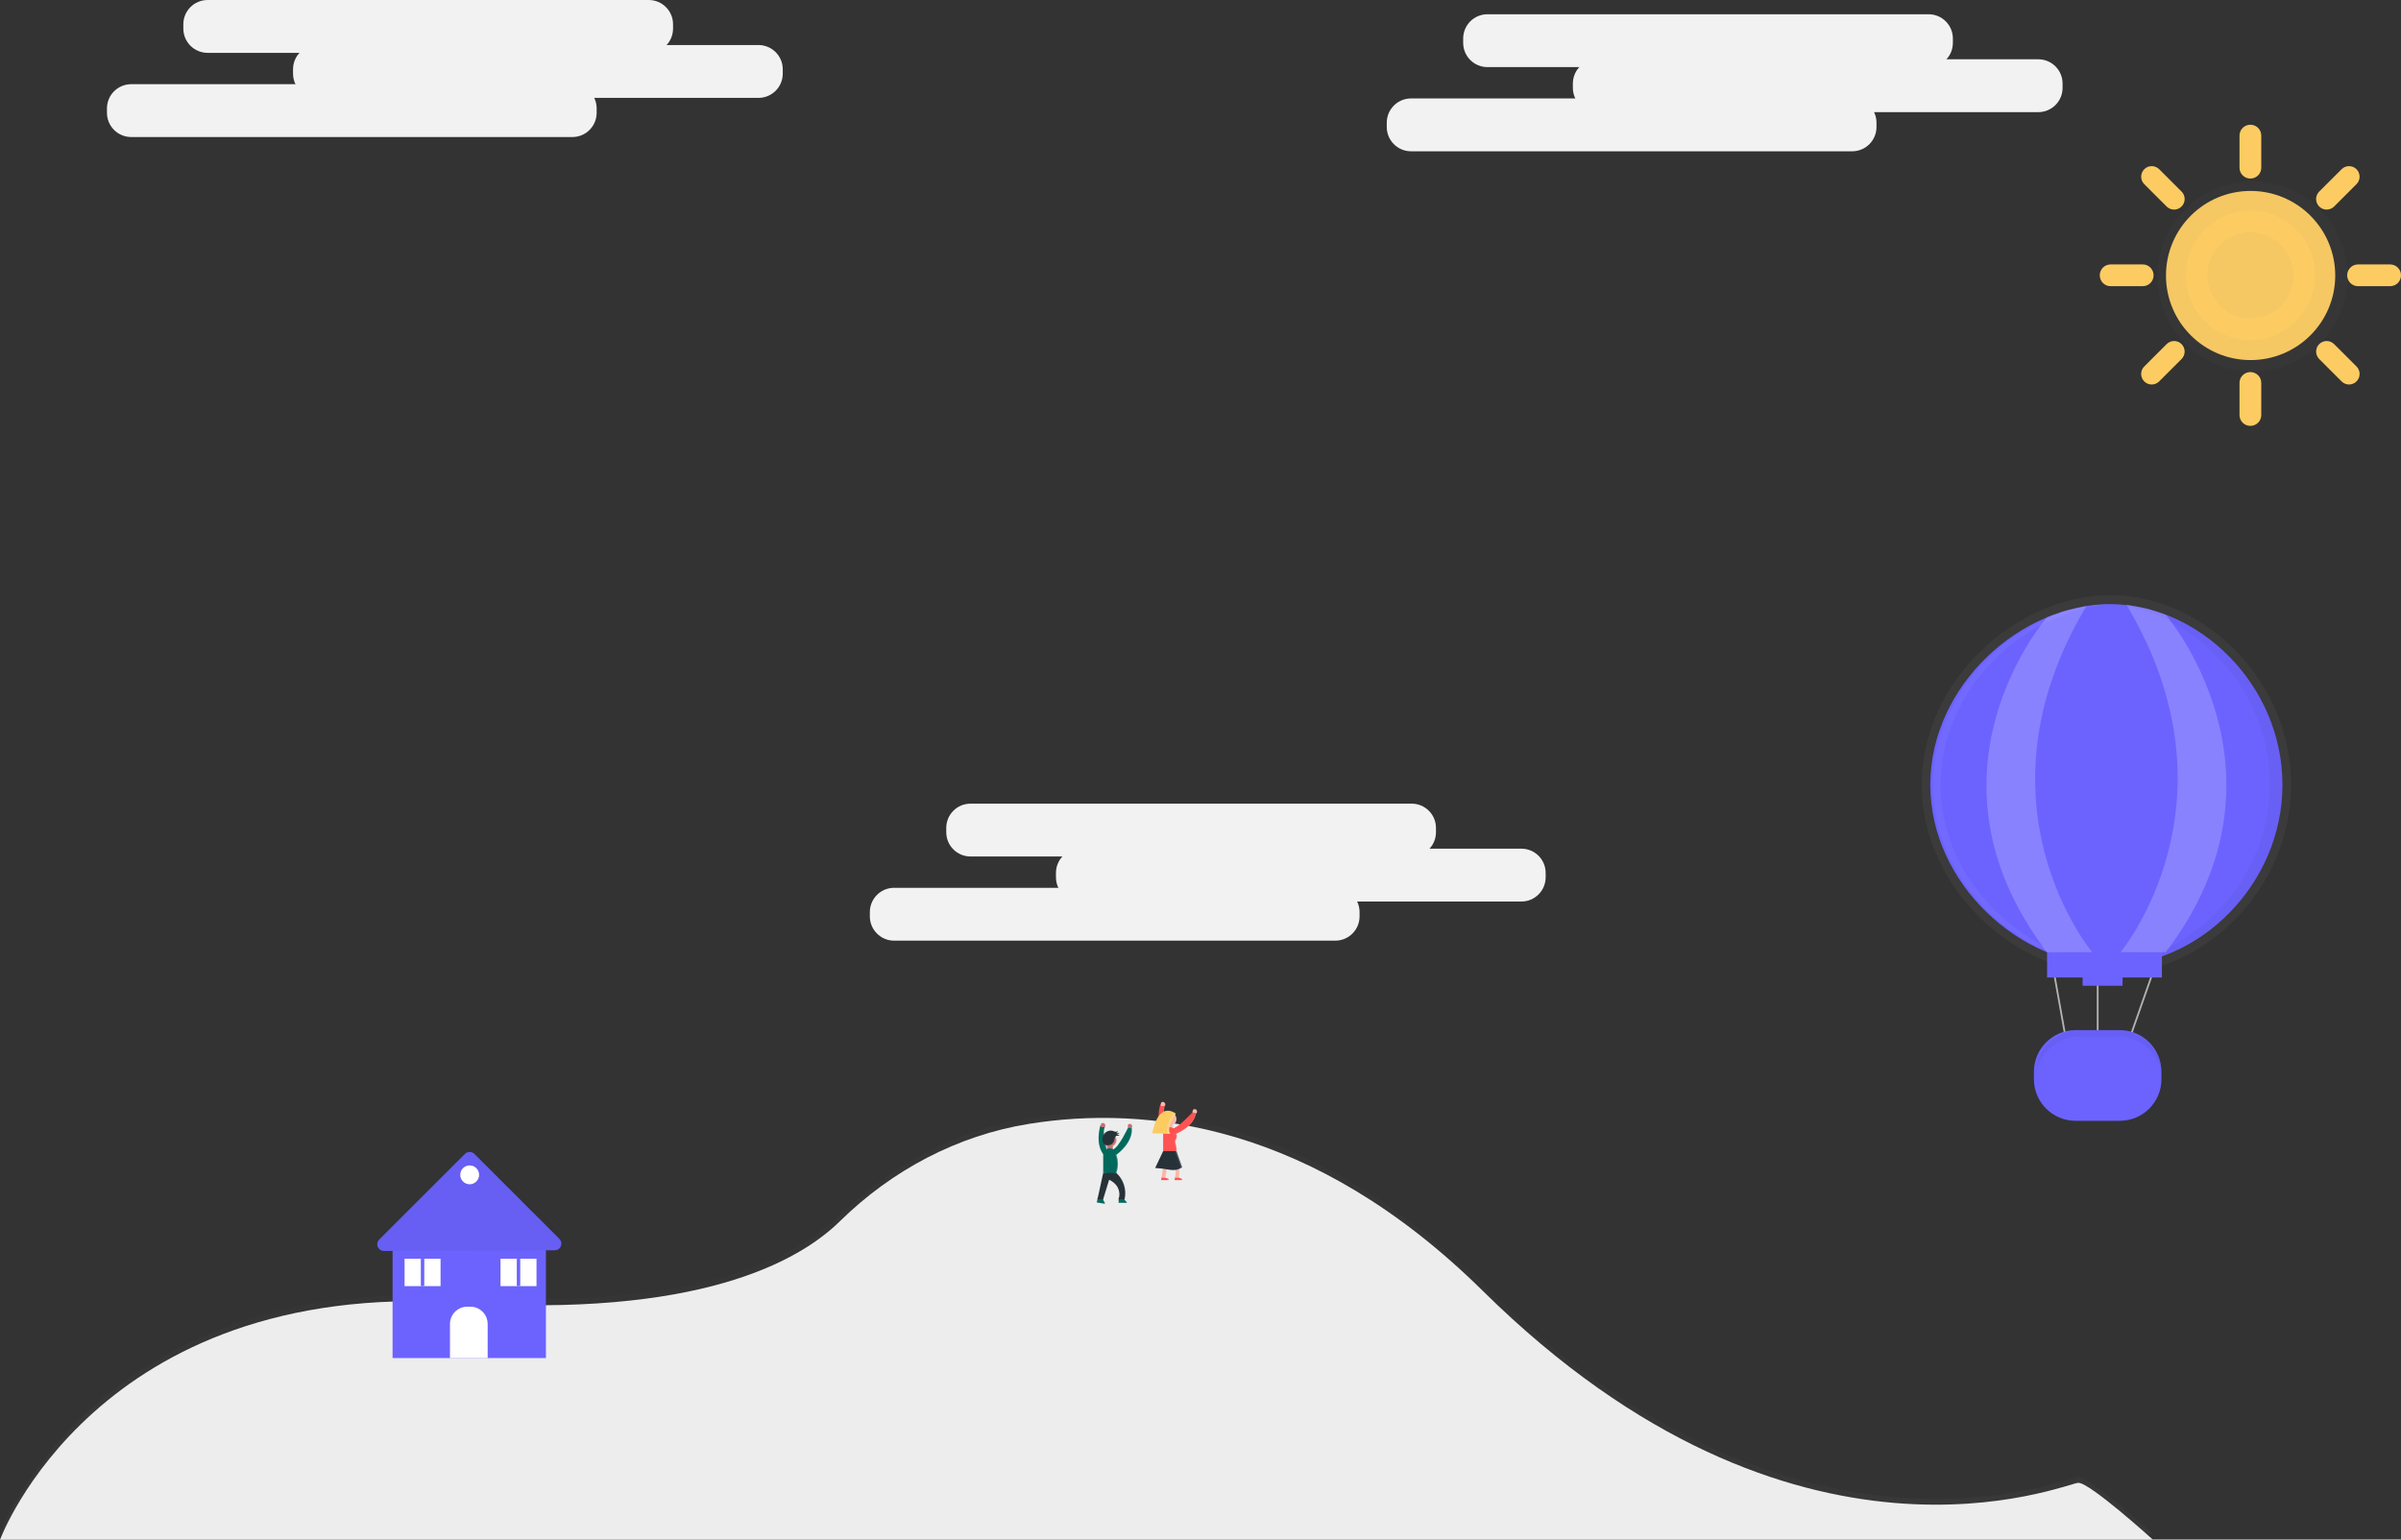 <svg width="1347" height="864" viewBox="0 0 1347 864" fill="none" xmlns="http://www.w3.org/2000/svg">
<rect x="0" y="0" width="1347" height="864" fill="#333333" stroke="none"/>
<path d="M1081.98 8H834.49C826.966 8 820.867 14.098 820.867 21.619V24.04C820.867 31.562 826.966 37.659 834.49 37.659H1081.98C1089.5 37.659 1095.6 31.562 1095.6 24.04V21.619C1095.6 14.098 1089.5 8 1081.98 8Z" fill="#F2F2F2"/>
<path d="M1143.52 33.27H896.027C888.503 33.27 882.404 39.367 882.404 46.889V49.309C882.404 56.831 888.503 62.929 896.027 62.929H1143.52C1151.04 62.929 1157.14 56.831 1157.14 49.309V46.889C1157.14 39.367 1151.04 33.27 1143.52 33.27Z" fill="#F2F2F2"/>
<path d="M1039.11 55.244H791.623C784.099 55.244 778 61.342 778 68.864V71.284C778 78.806 784.099 84.903 791.623 84.903H1039.11C1046.64 84.903 1052.74 78.806 1052.74 71.284V68.864C1052.74 61.342 1046.64 55.244 1039.11 55.244Z" fill="#F2F2F2"/>
<path d="M791.98 451H544.49C536.966 451 530.867 457.098 530.867 464.619V467.04C530.867 474.562 536.966 480.659 544.49 480.659H791.98C799.504 480.659 805.603 474.562 805.603 467.04V464.619C805.603 457.098 799.504 451 791.98 451Z" fill="#F2F2F2"/>
<path d="M853.517 476.27H606.027C598.503 476.27 592.404 482.367 592.404 489.889V492.31C592.404 499.831 598.503 505.929 606.027 505.929H853.517C861.041 505.929 867.14 499.831 867.14 492.31V489.889C867.14 482.367 861.041 476.27 853.517 476.27Z" fill="#F2F2F2"/>
<path d="M749.113 498.23H501.623C494.099 498.23 488 504.328 488 511.85V514.27C488 521.792 494.099 527.89 501.623 527.89H749.113C756.637 527.89 762.736 521.792 762.736 514.27V511.85C762.736 504.328 756.637 498.23 749.113 498.23Z" fill="#F2F2F2"/>
<path d="M363.966 0H116.476C108.952 0 102.853 6.098 102.853 13.619V16.04C102.853 23.562 108.952 29.659 116.476 29.659H363.966C371.49 29.659 377.589 23.562 377.589 16.04V13.619C377.589 6.098 371.49 0 363.966 0Z" fill="#F2F2F2"/>
<path d="M425.517 25.27H178.027C170.503 25.27 164.404 31.367 164.404 38.889V41.31C164.404 48.831 170.503 54.929 178.027 54.929H425.517C433.041 54.929 439.14 48.831 439.14 41.31V38.889C439.14 31.367 433.041 25.27 425.517 25.27Z" fill="#F2F2F2"/>
<path d="M321.113 47.244H73.623C66.099 47.244 60 53.342 60 60.864V63.284C60 70.806 66.099 76.903 73.623 76.903H321.113C328.637 76.903 334.736 70.806 334.736 63.284V60.864C334.736 53.342 328.637 47.244 321.113 47.244Z" fill="#F2F2F2"/>
<g opacity="0.5">
<path opacity="0.5" d="M1166.1 828.844C1159.51 828.844 1007.85 894.767 832.018 721.174C736.532 626.918 643.002 616.881 577.457 627.396C537.176 633.851 500.395 653.514 471.261 681.997C447.831 704.997 391.122 736.338 258.254 727.778C53.85 714.596 0 860.718 0 860.718H1207.77C1207.77 860.718 1172.65 828.844 1166.1 828.844Z" fill="url(#paint0_linear)"/>
</g>
<path d="M0.055 864C0.055 864 53.905 717.878 258.309 731.06C391.177 739.661 447.899 708.279 471.261 685.293C500.341 656.755 537.107 637.146 577.348 630.692C642.893 620.176 736.437 630.213 831.909 724.469C1007.74 898.062 1159.4 832.139 1165.99 832.139C1172.59 832.139 1207.75 864 1207.75 864H0.055Z" fill="#F2F2F2"/>
<path opacity="0.02" d="M0.055 864C0.055 864 53.905 717.878 258.309 731.06C391.177 739.661 447.899 708.279 471.261 685.293C500.341 656.755 537.107 637.146 577.348 630.692C642.893 620.176 736.437 630.213 831.909 724.469C1007.74 898.062 1159.4 832.139 1165.99 832.139C1172.59 832.139 1207.75 864 1207.75 864H0.055Z" fill="black"/>
<path d="M1262.62 202.071C1288.84 202.071 1310.1 180.822 1310.1 154.61C1310.1 128.398 1288.84 107.149 1262.62 107.149C1236.4 107.149 1215.15 128.398 1215.15 154.61C1215.15 180.822 1236.4 202.071 1262.62 202.071Z" fill="#FCCC63"/>
<path opacity="0.5" d="M1263.72 208.443C1293.14 208.443 1317 184.597 1317 155.18C1317 125.763 1293.14 101.916 1263.72 101.916C1234.29 101.916 1210.44 125.763 1210.44 155.18C1210.44 184.597 1234.29 208.443 1263.72 208.443Z" fill="url(#paint1_linear)"/>
<path d="M1262.5 100.199C1260.88 100.199 1259.33 99.563 1258.19 98.43C1257.04 97.297 1256.4 95.76 1256.4 94.158V76.032C1256.4 74.432 1257.05 72.897 1258.19 71.766C1259.33 70.635 1260.88 70 1262.5 70C1264.12 70 1265.67 70.635 1266.81 71.766C1267.95 72.897 1268.6 74.432 1268.6 76.032V94.158C1268.6 94.951 1268.44 95.737 1268.13 96.47C1267.83 97.203 1267.38 97.869 1266.81 98.43C1266.25 98.991 1265.57 99.436 1264.83 99.739C1264.09 100.043 1263.3 100.199 1262.5 100.199V100.199Z" fill="#FCCC63"/>
<path d="M1262.5 239C1261.7 239 1260.91 238.844 1260.17 238.54C1259.43 238.237 1258.75 237.792 1258.19 237.232C1257.62 236.671 1257.17 236.005 1256.87 235.273C1256.56 234.54 1256.4 233.755 1256.4 232.962V214.848C1256.4 214.054 1256.56 213.268 1256.86 212.534C1257.17 211.801 1257.62 211.134 1258.18 210.572C1258.75 210.011 1259.42 209.565 1260.16 209.261C1260.9 208.957 1261.7 208.801 1262.5 208.801C1263.3 208.801 1264.1 208.957 1264.84 209.261C1265.58 209.565 1266.25 210.011 1266.82 210.572C1267.38 211.134 1267.83 211.801 1268.14 212.534C1268.44 213.268 1268.6 214.054 1268.6 214.848V232.962C1268.6 233.755 1268.44 234.54 1268.13 235.273C1267.83 236.005 1267.38 236.671 1266.81 237.232C1266.25 237.792 1265.57 238.237 1264.83 238.54C1264.09 238.844 1263.3 239 1262.5 239V239Z" fill="#FCCC63"/>
<path d="M1305.3 117.622C1304.13 117.622 1302.98 117.275 1302.01 116.624C1301.04 115.974 1300.28 115.049 1299.83 113.968C1299.38 112.886 1299.26 111.696 1299.49 110.548C1299.72 109.4 1300.28 108.345 1301.11 107.517L1313.67 94.961C1314.78 93.852 1316.28 93.23 1317.85 93.23C1319.42 93.231 1320.93 93.854 1322.04 94.964C1323.15 96.074 1323.77 97.579 1323.77 99.148C1323.77 100.717 1323.15 102.222 1322.04 103.332L1309.48 115.888C1308.93 116.439 1308.28 116.875 1307.56 117.173C1306.84 117.47 1306.07 117.623 1305.3 117.622V117.622Z" fill="#FCCC63"/>
<path d="M1207.15 215.77C1205.98 215.77 1204.83 215.423 1203.86 214.772C1202.89 214.122 1202.13 213.198 1201.68 212.116C1201.23 211.035 1201.12 209.845 1201.34 208.697C1201.57 207.549 1202.14 206.494 1202.96 205.666L1215.52 193.112C1216.63 192.002 1218.13 191.378 1219.7 191.378C1221.27 191.378 1222.78 192.001 1223.89 193.111C1225 194.221 1225.62 195.727 1225.62 197.296C1225.62 198.866 1225 200.372 1223.89 201.482L1211.33 214.036C1210.78 214.587 1210.13 215.023 1209.41 215.321C1208.7 215.618 1207.93 215.771 1207.15 215.77V215.77Z" fill="#FCCC63"/>
<path d="M1340.95 160.598H1322.83C1321.23 160.595 1319.7 159.952 1318.57 158.809C1317.44 157.665 1316.8 156.116 1316.8 154.5C1316.8 152.884 1317.44 151.335 1318.57 150.191C1319.7 149.048 1321.23 148.405 1322.83 148.402H1340.95C1341.74 148.401 1342.53 148.558 1343.27 148.864C1344 149.169 1344.67 149.618 1345.23 150.185C1345.79 150.751 1346.24 151.424 1346.54 152.164C1346.84 152.905 1347 153.698 1347 154.5C1347 155.302 1346.84 156.095 1346.54 156.836C1346.24 157.576 1345.79 158.249 1345.23 158.815C1344.67 159.382 1344 159.83 1343.27 160.136C1342.53 160.442 1341.74 160.599 1340.95 160.598V160.598Z" fill="#FCCC63"/>
<path d="M1202.17 160.598H1184.05C1183.26 160.599 1182.47 160.442 1181.73 160.136C1181 159.83 1180.33 159.382 1179.77 158.815C1179.21 158.249 1178.76 157.576 1178.46 156.836C1178.16 156.095 1178 155.302 1178 154.5C1178 153.698 1178.16 152.905 1178.46 152.164C1178.76 151.424 1179.21 150.751 1179.77 150.185C1180.33 149.618 1181 149.169 1181.73 148.864C1182.47 148.558 1183.26 148.401 1184.05 148.402H1202.17C1203.77 148.405 1205.3 149.048 1206.43 150.191C1207.56 151.335 1208.2 152.884 1208.2 154.5C1208.2 156.116 1207.56 157.665 1206.43 158.809C1205.3 159.952 1203.77 160.595 1202.17 160.598H1202.17Z" fill="#FCCC63"/>
<path d="M1317.85 215.77C1317.08 215.771 1316.31 215.618 1315.59 215.321C1314.87 215.023 1314.22 214.587 1313.67 214.036L1301.12 201.484C1300.57 200.935 1300.13 200.282 1299.83 199.564C1299.53 198.846 1299.38 198.076 1299.38 197.299C1299.38 196.521 1299.53 195.751 1299.83 195.032C1300.13 194.314 1300.56 193.661 1301.11 193.111C1301.66 192.561 1302.31 192.125 1303.03 191.828C1303.75 191.53 1304.52 191.378 1305.3 191.378C1306.08 191.378 1306.85 191.532 1307.56 191.83C1308.28 192.129 1308.93 192.565 1309.48 193.116L1322.04 205.668C1322.86 206.496 1323.43 207.55 1323.66 208.698C1323.88 209.846 1323.77 211.036 1323.32 212.117C1322.87 213.198 1322.11 214.122 1321.14 214.772C1320.17 215.423 1319.02 215.77 1317.85 215.77V215.77Z" fill="#FCCC63"/>
<path d="M1219.7 117.622C1218.93 117.623 1218.16 117.47 1217.44 117.173C1216.72 116.875 1216.07 116.439 1215.52 115.888L1202.96 103.334C1202.41 102.784 1201.98 102.132 1201.68 101.414C1201.38 100.696 1201.23 99.926 1201.23 99.149C1201.23 98.372 1201.38 97.602 1201.68 96.884C1201.98 96.166 1202.41 95.513 1202.96 94.964C1203.51 94.414 1204.17 93.978 1204.88 93.681C1205.6 93.383 1206.37 93.23 1207.15 93.23C1207.93 93.23 1208.7 93.383 1209.41 93.681C1210.13 93.978 1210.78 94.414 1211.33 94.964L1223.89 107.519C1224.72 108.346 1225.28 109.401 1225.51 110.549C1225.74 111.697 1225.62 112.887 1225.17 113.968C1224.72 115.05 1223.96 115.974 1222.99 116.624C1222.02 117.275 1220.87 117.622 1219.7 117.622V117.622Z" fill="#FCCC63"/>
<path d="M1262.5 190.797C1255.32 190.797 1248.3 188.668 1242.33 184.68C1236.37 180.692 1231.71 175.023 1228.97 168.39C1226.22 161.758 1225.5 154.46 1226.9 147.419C1228.3 140.378 1231.76 133.91 1236.83 128.834C1241.91 123.758 1248.38 120.301 1255.42 118.9C1262.46 117.5 1269.76 118.218 1276.39 120.966C1283.02 123.713 1288.69 128.365 1292.68 134.334C1296.67 140.303 1298.8 147.321 1298.8 154.5C1298.79 164.123 1294.96 173.349 1288.15 180.154C1281.35 186.959 1272.12 190.786 1262.5 190.797V190.797ZM1262.5 130.302C1257.71 130.302 1253.04 131.721 1249.06 134.38C1245.08 137.039 1241.98 140.818 1240.14 145.24C1238.31 149.661 1237.83 154.527 1238.77 159.221C1239.7 163.915 1242.01 168.227 1245.39 171.611C1248.77 174.995 1253.09 177.3 1257.78 178.233C1262.47 179.167 1267.34 178.688 1271.76 176.856C1276.18 175.025 1279.96 171.923 1282.62 167.944C1285.28 163.964 1286.7 159.286 1286.7 154.5C1286.69 148.084 1284.14 141.934 1279.6 137.397C1275.07 132.861 1268.92 130.309 1262.5 130.302V130.302Z" fill="#FCCC63"/>
<path d="M306.278 698.228H220.243V762.128H306.278V698.228Z" fill="#6C63FF"/>
<path d="M212.747 695.63L260.826 647.566C261.174 647.217 261.587 646.94 262.043 646.751C262.498 646.562 262.986 646.465 263.479 646.465C263.972 646.465 264.46 646.562 264.916 646.751C265.371 646.94 265.784 647.217 266.133 647.566L313.828 695.247C314.352 695.771 314.71 696.438 314.856 697.164C315.001 697.89 314.928 698.644 314.646 699.329C314.363 700.014 313.884 700.599 313.269 701.012C312.653 701.425 311.929 701.646 311.188 701.647L215.442 702.03C214.696 702.039 213.965 701.826 213.341 701.418C212.717 701.009 212.229 700.424 211.939 699.737C211.65 699.05 211.572 698.292 211.716 697.56C211.86 696.829 212.219 696.157 212.747 695.63V695.63Z" fill="#6C63FF"/>
<path opacity="0.05" d="M212.747 695.63L260.826 647.566C261.174 647.217 261.587 646.94 262.043 646.751C262.498 646.562 262.986 646.465 263.479 646.465C263.972 646.465 264.46 646.562 264.916 646.751C265.371 646.94 265.784 647.217 266.133 647.566L313.828 695.247C314.352 695.771 314.71 696.438 314.856 697.164C315.001 697.89 314.928 698.644 314.646 699.329C314.363 700.014 313.884 700.599 313.269 701.012C312.653 701.425 311.929 701.646 311.188 701.647L215.442 702.03C214.696 702.039 213.965 701.826 213.341 701.418C212.717 701.009 212.229 700.424 211.939 699.737C211.65 699.05 211.572 698.292 211.716 697.56C211.86 696.829 212.219 696.157 212.747 695.63V695.63Z" fill="black"/>
<path d="M262.152 733.303H263.876C266.451 733.303 268.921 734.325 270.743 736.146C272.564 737.967 273.587 740.436 273.587 743.011V762.155H252.441V743.011C252.441 740.436 253.464 737.967 255.285 736.146C257.107 734.325 259.577 733.303 262.152 733.303V733.303Z" fill="white"/>
<path d="M263.493 664.604C266.416 664.604 268.786 662.234 268.786 659.312C268.786 656.389 266.416 654.02 263.493 654.02C260.569 654.02 258.199 656.389 258.199 659.312C258.199 662.234 260.569 664.604 263.493 664.604Z" fill="white"/>
<path d="M247.161 706.392H226.973V721.762H247.161V706.392Z" fill="white"/>
<path d="M238.024 706.392H236.096V721.762H238.024V706.392Z" fill="#6C63FF"/>
<path d="M300.984 706.392H280.795V721.762H300.984V706.392Z" fill="white"/>
<path d="M291.861 706.392H289.932V721.762H291.861V706.392Z" fill="#6C63FF"/>
<g opacity="0.2">
<path opacity="0.2" d="M618.983 630.569C618.807 630.528 618.983 630.569 618.983 630.569V630.569Z" fill="url(#paint2_linear)"/>
</g>
<g opacity="0.2">
<path opacity="0.2" d="M620.967 670.278H621.131C621.165 670.266 621.195 670.243 621.217 670.214C621.238 670.185 621.251 670.151 621.254 670.114C621.265 670.06 621.265 670.005 621.254 669.95V669.814C621.117 669.485 620.803 669.048 620.625 668.665L620.543 668.46C620.535 668.369 620.535 668.277 620.543 668.186C620.543 668.186 620.543 668.104 620.543 668.063L623.497 658.368L623.566 658.136C623.566 658.136 627.327 659.749 628.298 662.976C628.858 664.542 628.887 666.247 628.38 667.831L628.312 667.995H628.38V669.773H632.484C632.771 669.636 632.388 669.28 632.005 668.925L631.909 668.829L631.663 668.569C631.594 668.49 631.534 668.403 631.485 668.309L631.417 668.145V668.05H631.294V667.899C631.806 665.524 631.69 663.055 630.956 660.739C630.222 658.422 628.896 656.337 627.108 654.69V654.69C628.098 651.74 628.098 648.547 627.108 645.597C627.491 645.323 634.946 639.935 634.891 632.962C634.913 632.588 634.913 632.214 634.891 631.84C634.891 631.84 635.534 631.307 634.891 630.336V630.254H634.823H634.371C634.077 630.283 633.792 630.377 633.537 630.528C633.537 630.528 633.113 631.895 633.537 632.251H633.428C633.428 632.251 629.01 641.823 626.055 643.19L625.85 643.067V641.823C625.853 641.768 625.853 641.713 625.85 641.658V641.658C625.853 641.608 625.853 641.558 625.85 641.508C626.182 641.336 626.482 641.109 626.739 640.838V640.838C626.837 640.735 626.929 640.625 627.013 640.51V640.51L627.122 640.346L627.232 640.154L627.314 639.977C627.372 639.848 627.422 639.715 627.464 639.58V639.416V639.211C627.464 639.211 627.464 639.101 627.464 639.047C627.464 638.978 627.464 638.91 627.464 638.828C627.464 638.436 627.394 638.047 627.259 637.679C627.259 637.579 627.218 637.479 627.136 637.378L627.067 637.228L626.972 637.064C627.045 636.973 627.133 636.895 627.232 636.831C627.421 636.725 627.631 636.66 627.847 636.64H628.38H628.49C628.568 636.609 628.641 636.567 628.709 636.517C628.813 636.43 628.934 636.364 629.064 636.326H628.257H628.134H628.025H627.902H627.792H627.683H627.574H627.464H627.355L627.136 636.23C627.249 636.275 627.369 636.303 627.491 636.312H627.956H628.039L628.121 636.243V636.134H627.97H627.874C627.688 636.159 627.5 636.159 627.314 636.134H626.917H626.739L626.575 636.066C626.8 636.147 627.048 636.136 627.265 636.035C627.482 635.934 627.649 635.75 627.731 635.526C627.812 635.301 627.801 635.053 627.7 634.836C627.599 634.619 627.415 634.452 627.19 634.37L627.341 634.274C627.498 634.139 627.597 633.948 627.615 633.741C627.633 633.656 627.633 633.567 627.615 633.481L627.519 633.563H627.437C627.178 633.746 626.864 633.833 626.548 633.81H626.438C626.159 633.738 625.889 633.637 625.631 633.509L625.399 633.427H625.33H625.139H625.029H624.879H624.154C623.132 633.461 622.159 633.87 621.418 634.575C621.248 634.744 621.092 634.927 620.953 635.122C620.854 634.121 621.039 633.111 621.487 632.21H621.405H621.159L621.035 632.442C621.1 632.112 621.226 631.797 621.405 631.512H621.323C621.504 631.309 621.605 631.046 621.605 630.774C621.605 630.501 621.504 630.239 621.323 630.035C620.68 629.065 619.49 629.817 619.49 629.817C619.394 630.133 619.33 630.458 619.298 630.788L619.107 630.705C618.888 631.444 616.453 639.922 620.475 645.337C620.469 645.451 620.469 645.565 620.475 645.679V654.813L617.739 667.339L617.206 669.704L621.049 670.333L620.967 670.278ZM621.651 640.674C621.868 640.854 622.107 641.005 622.362 641.125C622.355 641.212 622.355 641.299 622.362 641.385V642.575L622.13 642.684C621.952 642.096 621.801 641.412 621.637 640.674H621.651Z" fill="url(#paint3_linear)"/>
</g>
<path d="M634.932 632.907C634.932 632.907 635.643 632.305 634.932 631.239C634.221 630.172 632.908 631.006 632.908 631.006C632.908 631.006 632.429 632.552 632.908 632.907C633.387 633.263 634.932 632.907 634.932 632.907Z" fill="#CA7070"/>
<path d="M627.573 672.781H630.856C630.844 672.937 630.866 673.093 630.92 673.239C630.975 673.386 631.06 673.518 631.171 673.629C631.608 674.135 632.539 674.75 632.087 674.996H627.573V672.781Z" fill="#00695C"/>
<path opacity="0.2" d="M630.925 673.629C630.814 673.518 630.729 673.386 630.674 673.239C630.62 673.093 630.598 672.937 630.61 672.781H630.842C630.831 672.937 630.852 673.093 630.907 673.239C630.961 673.386 631.047 673.518 631.157 673.629C631.595 674.135 632.525 674.75 632.074 674.996H631.841C632.251 674.75 631.362 674.135 630.925 673.629Z" fill="white"/>
<path d="M615.865 672.111L618.984 672.658C618.899 673.023 618.948 673.406 619.12 673.738C619.462 674.435 620.215 675.338 619.763 675.529L615.318 674.805L615.865 672.111Z" fill="#00695C"/>
<path d="M617.37 631.458C617.37 631.458 613.855 642.547 619.75 648.687L621.459 647.32C621.459 647.32 617.972 635.218 619.927 632.374C616.481 631.293 617.37 631.458 617.37 631.458Z" fill="#00695C"/>
<path d="M619.804 632.428C619.804 632.428 620.516 631.827 619.804 630.76C619.093 629.694 617.78 630.528 617.78 630.528C617.78 630.528 617.301 632.073 617.78 632.428C618.259 632.784 619.804 632.428 619.804 632.428Z" fill="#CA7070"/>
<path opacity="0.2" d="M618.847 673.683C618.674 673.351 618.626 672.968 618.71 672.603L615.865 672.138L618.984 672.658C618.899 673.023 618.948 673.406 619.12 673.738C619.462 674.435 620.215 675.338 619.763 675.529H619.572C619.873 675.201 619.175 674.353 618.847 673.683Z" fill="white"/>
<path d="M622.595 646.732H622.868C623.714 646.732 624.4 646.046 624.4 645.2V643.313C624.4 642.467 623.714 641.782 622.868 641.782H622.595C621.749 641.782 621.063 642.467 621.063 643.313V645.2C621.063 646.046 621.749 646.732 622.595 646.732Z" fill="#CA7070"/>
<path opacity="0.2" d="M621.213 648.044C621.213 648.044 617.766 636.093 619.64 633.153H619.914H619.996C618.04 635.997 621.528 648.099 621.528 648.099L619.818 649.466L619.668 649.302L621.213 648.044Z" fill="white"/>
<path d="M622.663 643.518C624.703 643.518 626.356 641.865 626.356 639.826C626.356 637.787 624.703 636.134 622.663 636.134C620.623 636.134 618.97 637.787 618.97 639.826C618.97 641.865 620.623 643.518 622.663 643.518Z" fill="#CA7070"/>
<path opacity="0.2" d="M623.976 645.063V643.45C623.989 643.332 623.989 643.212 623.976 643.094C624.699 642.725 625.28 642.128 625.629 641.395C625.978 640.663 626.076 639.836 625.908 639.042C625.74 638.248 625.315 637.532 624.699 637.004C624.082 636.476 623.309 636.165 622.499 636.12H622.704C623.532 636.119 624.337 636.397 624.989 636.908C625.64 637.42 626.101 638.135 626.297 638.94C626.492 639.745 626.412 640.592 626.068 641.345C625.724 642.099 625.137 642.715 624.4 643.094C624.413 643.212 624.413 643.332 624.4 643.45V645.063C624.4 645.506 624.224 645.93 623.911 646.243C623.598 646.556 623.174 646.732 622.731 646.732H622.526C622.93 646.678 623.3 646.479 623.567 646.172C623.834 645.865 623.98 645.47 623.976 645.063V645.063Z" fill="white"/>
<path d="M618.915 658.232C618.915 658.232 626.042 659.038 626.301 658.232C627.418 654.946 627.418 651.384 626.301 648.099C626.301 647.614 626.206 647.134 626.02 646.686C625.835 646.238 625.563 645.831 625.22 645.488C624.877 645.145 624.47 644.874 624.022 644.688C623.574 644.502 623.093 644.407 622.608 644.407V644.407C621.629 644.407 620.69 644.796 619.997 645.488C619.304 646.181 618.915 647.12 618.915 648.099V658.232Z" fill="#00695C"/>
<path d="M618.915 658.232L615.701 673H618.915L622.253 662.06C622.253 662.06 626.356 663.852 627.491 667.421C628.18 669.221 628.18 671.213 627.491 673.013H630.952V672.849C631.523 670.217 631.392 667.48 630.571 664.914C629.75 662.348 628.268 660.044 626.274 658.232" fill="#263238"/>
<path opacity="0.2" d="M625.823 658.232C626.939 654.946 626.939 651.384 625.823 648.099C625.821 647.161 625.463 646.259 624.82 645.576C624.177 644.893 623.298 644.48 622.362 644.421H622.595C623.574 644.421 624.513 644.81 625.206 645.502C625.899 646.194 626.288 647.134 626.288 648.113C627.404 651.398 627.404 654.96 626.288 658.245C626.192 658.532 625.221 658.614 624.003 658.601C625.057 658.573 625.823 658.478 625.823 658.232Z" fill="white"/>
<path d="M626.356 648.044C626.356 648.044 635.931 641.371 634.932 632.921H632.798C632.798 632.921 627.669 643.997 624.4 645.077C621.131 646.157 626.356 648.044 626.356 648.044Z" fill="#00695C"/>
<g opacity="0.2">
<path opacity="0.2" d="M622.184 662.293L618.915 673.054H618.437L621.774 662.115L622.184 662.293Z" fill="white"/>
<path opacity="0.2" d="M625.823 658.286H626.301C628.295 660.098 629.777 662.403 630.598 664.969C631.419 667.535 631.551 670.271 630.979 672.904V673.068H630.501V672.904C631.072 670.271 630.94 667.535 630.119 664.969C629.298 662.403 627.816 660.098 625.823 658.286Z" fill="white"/>
</g>
<path opacity="0.2" d="M634.577 633.003H634.932C635.89 641.467 626.356 648.126 626.356 648.126L626.124 648.031C627.19 647.251 635.466 640.92 634.577 633.003Z" fill="white"/>
<path d="M625.604 638.172C625.4 638.648 625.257 639.149 625.18 639.662C625.085 640.186 624.886 640.686 624.594 641.133C624.303 641.579 623.925 641.962 623.484 642.26C622.974 642.536 622.408 642.691 621.829 642.711C621.392 642.766 620.948 642.728 620.526 642.601C620.105 642.474 619.714 642.26 619.38 641.973C618.993 641.552 618.732 641.031 618.628 640.469C618.444 639.633 618.473 638.764 618.712 637.943C618.951 637.121 619.392 636.372 619.996 635.765C620.609 635.172 621.377 634.764 622.212 634.588C623.046 634.411 623.914 634.473 624.715 634.767C625.003 634.908 625.306 635.018 625.617 635.095C625.864 635.143 626.118 635.128 626.358 635.052C626.597 634.975 626.813 634.84 626.985 634.657C627.024 634.781 627.033 634.912 627.012 635.04C626.99 635.168 626.938 635.289 626.861 635.393C626.784 635.497 626.683 635.581 626.566 635.639C626.45 635.696 626.322 635.726 626.192 635.724C626.465 635.856 626.762 635.932 627.065 635.948C627.367 635.965 627.671 635.921 627.956 635.82C627.795 636.16 627.511 636.427 627.161 636.567C626.81 636.707 626.42 636.708 626.069 636.572C626.74 636.871 627.468 637.02 628.203 637.009C628.052 637.009 627.751 637.296 627.56 637.351C627.323 637.372 627.085 637.372 626.849 637.351C626.584 637.353 626.325 637.431 626.105 637.577C625.884 637.723 625.71 637.929 625.604 638.172Z" fill="#263238"/>
<g opacity="0.2">
<path opacity="0.2" d="M626.096 635.738C626.371 635.868 626.668 635.942 626.972 635.956C626.576 635.984 626.18 635.908 625.823 635.738C625.938 635.738 626.053 635.714 626.159 635.668C626.265 635.622 626.36 635.554 626.438 635.47C626.517 635.385 626.577 635.285 626.614 635.175C626.652 635.066 626.667 634.95 626.657 634.835L626.849 634.671C626.887 634.791 626.896 634.919 626.877 635.044C626.857 635.169 626.809 635.287 626.737 635.39C626.664 635.494 626.568 635.579 626.457 635.639C626.346 635.699 626.223 635.733 626.096 635.738V635.738Z" fill="white"/>
<path opacity="0.2" d="M625.358 635.095C625.046 635.018 624.743 634.908 624.455 634.767C624.019 634.594 623.556 634.496 623.087 634.48C623.653 634.46 624.216 634.558 624.742 634.767C625.031 634.908 625.333 635.018 625.645 635.095H625.768C625.632 635.116 625.494 635.116 625.358 635.095V635.095Z" fill="white"/>
<path opacity="0.2" d="M627.19 637.351C627.382 637.351 627.683 637.009 627.833 637.009C627.099 637.02 626.37 636.871 625.699 636.572C625.852 636.632 626.014 636.664 626.178 636.667C626.785 636.898 627.431 637.009 628.08 636.996C627.929 636.996 627.628 637.283 627.437 637.337C627.274 637.363 627.107 637.363 626.944 637.337L627.19 637.351Z" fill="white"/>
<path opacity="0.2" d="M621.583 642.711C622.162 642.691 622.728 642.536 623.238 642.26C623.679 641.962 624.057 641.579 624.348 641.133C624.64 640.686 624.839 640.186 624.934 639.662C625.011 639.149 625.154 638.648 625.358 638.172C625.465 637.952 625.63 637.764 625.834 637.63C626.039 637.495 626.276 637.418 626.52 637.406H626.753C626.508 637.418 626.271 637.495 626.067 637.63C625.862 637.764 625.698 637.952 625.59 638.172C625.386 638.648 625.244 639.149 625.166 639.662C625.071 640.186 624.872 640.686 624.581 641.133C624.29 641.579 623.912 641.962 623.47 642.26C622.961 642.536 622.394 642.691 621.815 642.711H621.583Z" fill="white"/>
<path opacity="0.2" d="M626.383 636.681C626.635 636.664 626.879 636.583 627.092 636.447C627.305 636.311 627.48 636.123 627.601 635.902L627.874 635.82C627.744 636.098 627.531 636.331 627.264 636.485C626.998 636.639 626.69 636.707 626.383 636.681V636.681Z" fill="white"/>
</g>
<path opacity="0.2" d="M634.7 632.907C634.7 632.907 635.411 632.305 634.7 631.239C634.606 631.083 634.476 630.952 634.322 630.857C634.167 630.762 633.992 630.705 633.811 630.692C634.03 630.667 634.252 630.705 634.451 630.802C634.65 630.899 634.817 631.05 634.932 631.239C635.643 632.305 634.932 632.907 634.932 632.907C634.483 633.006 634.024 633.056 633.564 633.057C633.946 633.038 634.326 632.988 634.7 632.907Z" fill="white"/>
<path d="M651.004 619.629C651.004 619.629 647.489 630.719 653.384 636.859L655.094 635.491C655.094 635.491 651.606 623.39 653.562 620.546C650.115 619.465 651.004 619.629 651.004 619.629Z" fill="#FF5252"/>
<path d="M653.438 620.614C653.438 620.614 654.15 620.012 653.438 618.946C652.727 617.879 651.414 618.713 651.414 618.713C651.414 618.713 650.935 620.258 651.414 620.614C651.893 620.97 653.438 620.614 653.438 620.614Z" fill="#F6B9AD"/>
<path d="M656.229 634.917H656.502C657.349 634.917 658.034 634.231 658.034 633.386V631.499C658.034 630.653 657.349 629.967 656.502 629.967H656.229C655.383 629.967 654.697 630.653 654.697 631.499V633.386C654.697 634.231 655.383 634.917 656.229 634.917Z" fill="#F6B9AD"/>
<path opacity="0.2" d="M654.847 636.271C654.847 636.271 651.4 624.32 653.274 621.38H653.548H653.63C651.674 624.224 655.162 636.326 655.162 636.326L653.452 637.693L653.302 637.529L654.847 636.271Z" fill="white"/>
<path d="M656.297 631.69C658.337 631.69 659.99 630.037 659.99 627.998C659.99 625.959 658.337 624.306 656.297 624.306C654.258 624.306 652.604 625.959 652.604 627.998C652.604 630.037 654.258 631.69 656.297 631.69Z" fill="#F6B9AD"/>
<path opacity="0.2" d="M657.61 633.235V631.635C657.623 631.517 657.623 631.398 657.61 631.28C658.333 630.91 658.914 630.313 659.263 629.581C659.612 628.848 659.71 628.021 659.542 627.228C659.374 626.434 658.949 625.717 658.333 625.189C657.717 624.661 656.943 624.351 656.133 624.306H656.338C657.167 624.305 657.971 624.583 658.623 625.094C659.275 625.605 659.735 626.321 659.931 627.126C660.127 627.93 660.046 628.778 659.702 629.531C659.358 630.284 658.771 630.9 658.034 631.28C658.047 631.398 658.047 631.517 658.034 631.635V633.249C658.034 633.691 657.859 634.116 657.546 634.429C657.233 634.741 656.808 634.917 656.366 634.917H656.16C656.566 634.864 656.939 634.662 657.206 634.352C657.473 634.042 657.617 633.645 657.61 633.235V633.235Z" fill="white"/>
<path d="M652.549 646.403C652.549 646.403 659.676 647.21 659.936 646.403C660.784 643.805 658.568 640.934 659.648 639.566C659.982 639.083 660.184 638.521 660.235 637.936C660.285 637.351 660.182 636.763 659.936 636.23C659.936 635.745 659.84 635.265 659.654 634.817C659.469 634.369 659.197 633.962 658.854 633.619C658.511 633.276 658.104 633.004 657.656 632.819C657.208 632.633 656.727 632.538 656.242 632.538V632.538C655.263 632.538 654.324 632.927 653.631 633.619C652.938 634.312 652.549 635.251 652.549 636.23V646.403Z" fill="#FF5252"/>
<path opacity="0.2" d="M659.662 639.621C659.996 639.138 660.198 638.576 660.248 637.991C660.299 637.406 660.196 636.818 659.949 636.285C659.949 635.305 659.56 634.366 658.868 633.674C658.175 632.981 657.236 632.593 656.256 632.593H656.024C656.96 632.652 657.839 633.065 658.481 633.748C659.124 634.431 659.483 635.333 659.484 636.271C659.731 636.804 659.834 637.392 659.783 637.977C659.733 638.562 659.531 639.124 659.197 639.607C658.048 640.975 660.332 643.792 659.484 646.444C659.402 646.691 658.663 646.786 657.692 646.8C658.896 646.8 659.867 646.732 659.963 646.444C660.797 643.805 658.513 640.988 659.662 639.621Z" fill="white"/>
<path d="M658.417 646.171C661.165 650.516 662.234 655.712 661.427 660.789V660.953H659.211C659.655 659.115 659.655 657.198 659.211 655.36C658.79 653.219 657.591 651.31 655.846 650L653.698 660.939H651.633L653.698 646.171H658.417Z" fill="#F6B9AD"/>
<path d="M670.96 624.921C670.96 624.921 671.822 624.566 671.452 623.321C671.083 622.077 669.592 622.501 669.592 622.501C669.592 622.501 668.676 623.868 669.031 624.32C669.387 624.771 670.96 624.921 670.96 624.921Z" fill="#F6B9AD"/>
<path d="M658.308 636.872C658.308 636.872 669.373 633.29 670.946 624.921L668.895 624.292C668.895 624.292 660.688 633.386 657.296 633.454C653.904 633.522 658.308 636.872 658.308 636.872Z" fill="#FF5252"/>
<path opacity="0.2" d="M670.563 624.935L670.905 625.044C669.332 633.413 658.267 636.996 658.267 636.996L658.075 636.845C659.375 636.38 669.1 632.743 670.563 624.935Z" fill="white"/>
<g opacity="0.2">
<path opacity="0.2" d="M655.34 649.986L653.192 660.925H653.671L655.75 650.287C655.618 650.18 655.482 650.079 655.34 649.986V649.986Z" fill="white"/>
<path opacity="0.2" d="M658.417 646.171H657.939C660.686 650.516 661.756 655.712 660.948 660.789V660.953H661.385V660.789C662.206 655.717 661.15 650.521 658.417 646.171V646.171Z" fill="white"/>
</g>
<path opacity="0.2" d="M670.714 624.798C670.714 624.798 671.575 624.443 671.206 623.198C671.162 623.024 671.077 622.862 670.959 622.726C670.84 622.59 670.69 622.485 670.522 622.419C670.74 622.458 670.942 622.559 671.104 622.709C671.266 622.86 671.382 623.053 671.439 623.267C671.808 624.497 670.946 624.867 670.946 624.867C670.482 624.83 670.024 624.742 669.579 624.607C669.951 624.701 670.331 624.765 670.714 624.798V624.798Z" fill="white"/>
<path d="M652.549 646.007L648.063 655.469C650.686 655.599 653.295 655.914 655.873 656.413C660.838 657.356 663.205 655.045 663.205 655.045L660.018 646.007H652.549Z" fill="#263238"/>
<path d="M653.739 660.898C653.739 660.898 656.106 661.377 655.627 662.265H651.373L651.606 660.898H653.739Z" fill="#FF5252"/>
<path d="M661.303 660.898C661.303 660.898 663.67 661.377 663.191 662.265H658.937L659.17 660.898H661.303Z" fill="#FF5252"/>
<path d="M659.648 624.962C659.648 624.962 653.972 633.003 656.571 636.312L646.408 636.079C646.408 636.079 649.239 617.866 659.648 624.962Z" fill="#FCCC63"/>
<path opacity="0.2" d="M659.648 624.962C658.483 624.1 657.119 623.545 655.682 623.349C656.658 623.662 657.581 624.123 658.417 624.716C658.417 624.716 652.741 632.757 655.34 636.066L646.394 635.861V636.066L656.557 636.298C653.972 633.003 659.648 624.962 659.648 624.962Z" fill="white"/>
<path opacity="0.2" d="M660.018 646.007H659.306L662.507 654.991C661.183 656.078 659.515 656.66 657.802 656.632C659.77 656.825 661.736 656.236 663.273 654.991L660.018 646.007Z" fill="white"/>
<path opacity="0.2" d="M653.739 660.898H653.261C653.261 660.898 655.627 661.377 655.148 662.265H655.627C656.106 661.363 653.739 660.898 653.739 660.898Z" fill="white"/>
<path opacity="0.2" d="M661.303 660.898H660.825C660.825 660.898 663.191 661.377 662.712 662.265H663.191C663.67 661.363 661.303 660.898 661.303 660.898Z" fill="white"/>
<path d="M1158.95 582.919L1150.7 536.843L1176.83 535.567V582.919H1194.72L1212.6 532.033" stroke="#B3B3B3" stroke-miterlimit="10"/>
<path d="M1189.23 578.101H1164.44C1151.53 578.101 1141.07 588.561 1141.07 601.464V605.623C1141.07 618.527 1151.53 628.987 1164.44 628.987H1189.23C1202.14 628.987 1212.6 618.527 1212.6 605.623V601.464C1212.6 588.561 1202.14 578.101 1189.23 578.101Z" fill="#6C63FF"/>
<path opacity="0.05" d="M1187.84 578.101H1167.21C1160.47 578.121 1154.01 580.808 1149.24 585.575C1144.47 590.342 1141.78 596.802 1141.76 603.544V603.544C1141.76 604.126 1141.76 604.691 1141.83 605.255C1142.28 598.828 1145.15 592.811 1149.86 588.411C1154.57 584.01 1160.77 581.553 1167.21 581.533H1187.84C1194.29 581.553 1200.49 584.01 1205.19 588.411C1209.9 592.811 1212.77 598.828 1213.22 605.255C1213.22 604.691 1213.29 604.117 1213.29 603.544C1213.27 596.802 1210.58 590.342 1205.82 585.575C1201.05 580.808 1194.59 578.121 1187.84 578.101V578.101Z" fill="black"/>
<path d="M1285.35 440.393C1285.35 499.153 1236.24 546.787 1183.96 546.787C1131.69 546.787 1078.11 499.153 1078.11 440.393C1078.11 381.634 1131.69 334 1183.97 334C1236.26 334 1285.35 381.634 1285.35 440.393Z" fill="url(#paint4_linear)"/>
<path d="M1280.49 440.393C1280.49 496.406 1233.69 541.806 1183.85 541.806C1134.01 541.806 1082.94 496.406 1082.94 440.393C1082.94 384.381 1134.03 339.015 1183.86 339.015C1233.69 339.015 1280.49 384.373 1280.49 440.393Z" fill="#6C63FF"/>
<path d="M1190.8 545.366H1168.38V553.197H1190.8V545.366Z" fill="#6C63FF"/>
<g opacity="0.2">
<path opacity="0.2" d="M1183.86 338.63C1182.67 338.63 1181.49 338.63 1180.3 338.715C1228.78 340.812 1273.38 385.365 1273.38 440.043C1273.38 494.72 1228.78 539.273 1180.33 541.37C1181.52 541.421 1182.71 541.455 1183.9 541.455C1233.73 541.455 1280.53 496.055 1280.53 440.043C1280.53 384.03 1233.69 338.63 1183.86 338.63Z" fill="black"/>
</g>
<g opacity="0.2">
<path opacity="0.2" d="M1088.65 440.393C1088.65 385.186 1138.3 340.264 1187.42 339.015C1186.71 339.015 1186 339.015 1185.29 339.015C1135.46 339.015 1084.38 384.415 1084.38 440.428C1084.38 496.44 1135.45 541.84 1185.28 541.84C1185.99 541.84 1186.7 541.84 1187.41 541.84C1138.28 540.505 1088.65 495.627 1088.65 440.393Z" fill="white"/>
</g>
<path d="M1212.87 527.574H1148.45V548.567H1212.87V527.574Z" fill="#6C63FF"/>
<path opacity="0.2" d="M1148.45 346.366C1148.45 346.366 1071.93 433.812 1148.45 534.421L1173.72 534.335C1173.72 534.335 1103.96 451.219 1170.52 340.068L1158.08 342.9L1148.45 346.366Z" fill="white"/>
<path opacity="0.2" d="M1215 345.006C1215 345.006 1291.53 433.787 1215 534.395L1189.73 534.309C1189.73 534.309 1259.49 450.441 1192.94 339.315L1205.39 341.805L1215 345.006Z" fill="white"/>
<defs>
<linearGradient id="paint0_linear" x1="603.938" y1="860.705" x2="603.938" y2="624.06" gradientUnits="userSpaceOnUse">
<stop stop-color="#808080" stop-opacity="0.25"/>
<stop offset="0.54" stop-color="#808080" stop-opacity="0.12"/>
<stop offset="1" stop-color="#808080" stop-opacity="0.1"/>
</linearGradient>
<linearGradient id="paint1_linear" x1="22443" y1="17391.2" x2="22443" y2="101.916" gradientUnits="userSpaceOnUse">
<stop stop-color="#808080" stop-opacity="0.25"/>
<stop offset="0.54" stop-color="#808080" stop-opacity="0.12"/>
<stop offset="1" stop-color="#808080" stop-opacity="0.1"/>
</linearGradient>
<linearGradient id="paint2_linear" x1="3427.23" y1="641.962" x2="3427.23" y2="641.961" gradientUnits="userSpaceOnUse">
<stop stop-color="#808080" stop-opacity="0.25"/>
<stop offset="0.54" stop-color="#808080" stop-opacity="0.12"/>
<stop offset="1" stop-color="#808080" stop-opacity="0.1"/>
</linearGradient>
<linearGradient id="paint3_linear" x1="-47524" y1="27728.4" x2="-47524" y2="26509.8" gradientUnits="userSpaceOnUse">
<stop stop-color="#808080" stop-opacity="0.25"/>
<stop offset="0.54" stop-color="#808080" stop-opacity="0.12"/>
<stop offset="1" stop-color="#808080" stop-opacity="0.1"/>
</linearGradient>
<linearGradient id="paint4_linear" x1="189797" y1="96679.7" x2="189797" y2="43772.3" gradientUnits="userSpaceOnUse">
<stop stop-color="#808080" stop-opacity="0.25"/>
<stop offset="0.54" stop-color="#808080" stop-opacity="0.12"/>
<stop offset="1" stop-color="#808080" stop-opacity="0.1"/>
</linearGradient>
</defs>
</svg>
